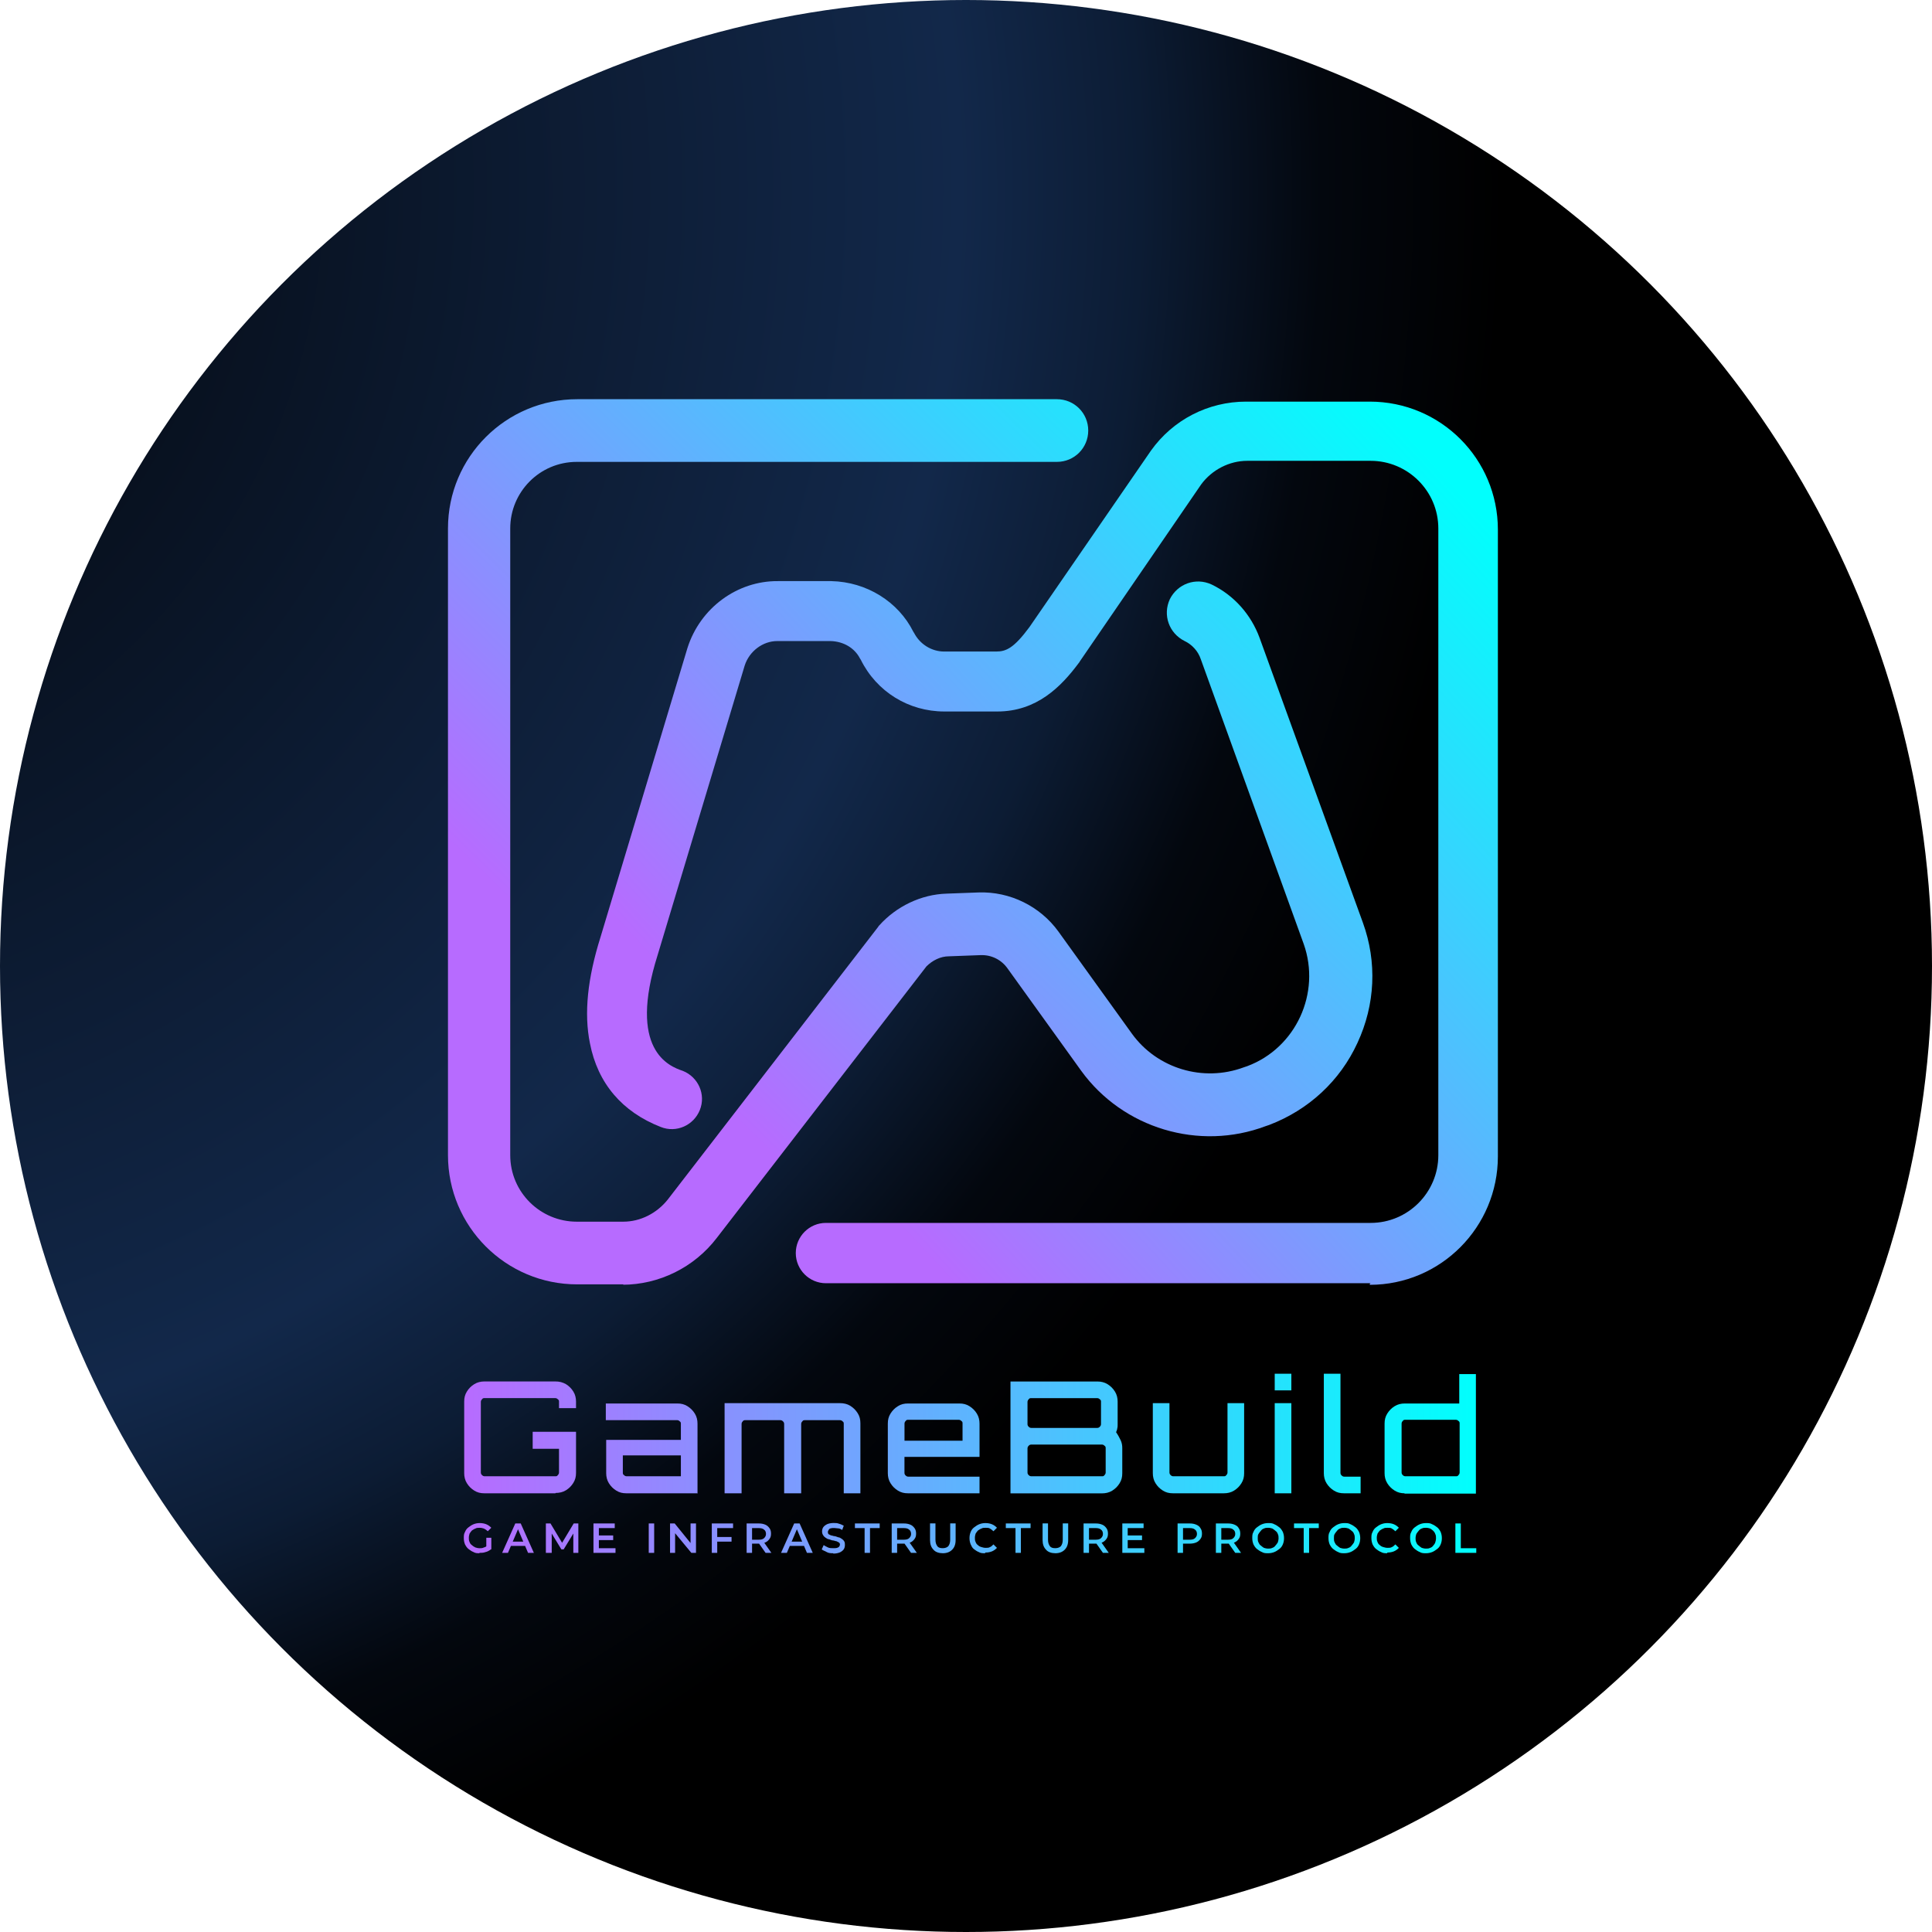 <?xml version="1.0" encoding="UTF-8"?>
<svg id="Layer_2" xmlns="http://www.w3.org/2000/svg" xmlns:xlink="http://www.w3.org/1999/xlink" viewBox="0 0 508.6 508.6">
  <defs>
    <style>
      .cls-1 {
        fill: url(#linear-gradient-2);
      }

      .cls-2 {
        fill: url(#linear-gradient-4);
      }

      .cls-3 {
        fill: url(#radial-gradient);
      }

      .cls-4 {
        fill: url(#linear-gradient-3);
      }

      .cls-5 {
        fill: url(#linear-gradient);
      }
    </style>
    <radialGradient id="radial-gradient" cx="3229.14" cy="-3562.23" fx="3229.14" fy="-3562.23" r="477.94" gradientTransform="translate(3480.25 -3179.04) rotate(90) scale(1 -1)" gradientUnits="userSpaceOnUse">
      <stop offset="0" stop-color="#010102"/>
      <stop offset=".7" stop-color="#12284a"/>
      <stop offset=".8" stop-color="#0c1c34"/>
      <stop offset=".9" stop-color="#03070e"/>
      <stop offset="1" stop-color="#000"/>
    </radialGradient>
    <linearGradient id="linear-gradient" x1="220.26" y1="721.08" x2="396.35" y2="557.83" gradientTransform="translate(0 -415.99)" gradientUnits="userSpaceOnUse">
      <stop offset="0" stop-color="#b76bff"/>
      <stop offset="1" stop-color="#01fffd"/>
    </linearGradient>
    <linearGradient id="linear-gradient-2" x1="169.76" y1="687.69" x2="339.22" y2="512.83" xlink:href="#linear-gradient"/>
    <linearGradient id="linear-gradient-3" x1="122.11" y1="-3170.29" x2="388.63" y2="-3170.29" gradientTransform="translate(0 -2765.32) scale(1 -1)" xlink:href="#linear-gradient"/>
    <linearGradient id="linear-gradient-4" x1="122.21" y1="-3142.74" x2="388.53" y2="-3142.74" gradientTransform="translate(0 -2765.32) scale(1 -1)" xlink:href="#linear-gradient"/>
  </defs>
  <g id="logo">
    <g>
      <circle class="cls-3" cx="254.3" cy="254.3" r="254.3"/>
      <path class="cls-5" d="M360.82,337.81h-143.39c-4.38,0-7.94-3.56-7.94-7.94s3.56-7.94,7.94-7.94h143.39c9.88,0,17.82-8.05,17.82-17.82v-164.98c0-9.88-8.05-17.82-17.82-17.82h-32.49c-4.68,0-9.27,2.34-12.12,6.21l-31.98,46.64c0,.1-.1.2-.2.31-4.68,6.31-11.1,12.83-21.49,12.83h-13.95c-9.37,0-17.82-5.19-22-13.65l-.2-.31c-1.43-2.75-4.28-4.48-7.74-4.58h-14.05c-3.77,0-7.33,2.65-8.55,6.42l-22.91,76.18h0c-7.94,25.05,2.95,29.33,6.62,30.55,4.07,1.63,6.11,6.21,4.48,10.29-1.63,4.07-6.21,6.11-10.29,4.48-10.18-3.97-16.6-11.51-18.64-22-1.63-7.94-.61-17.21,2.75-27.9l22.91-76.18h0c3.36-10.59,13.14-17.72,23.83-17.62h14.05c9.27.2,17.62,5.4,21.59,13.34l.2.31c1.53,2.95,4.58,4.89,7.94,4.89h13.65c2.65,0,4.68-.92,8.76-6.42l31.98-46.44h0c5.8-8.15,15.07-12.93,25.05-12.93h32.59c18.64,0,33.71,15.07,33.71,33.71v164.98c0,18.64-15.07,33.81-33.71,33.81v-.31l.2-.1Z"/>
      <path class="cls-1" d="M164.17,338.11h-12.22c-18.84,0-34.02-15.28-34.02-34.02v-164.98c0-18.84,15.28-34.02,34.02-34.02h126.28c4.58,0,8.25,3.67,8.25,8.25s-3.67,8.25-8.25,8.25h-126.39c-9.78,0-17.52,7.94-17.52,17.52v164.98c0,9.78,7.94,17.52,17.52,17.52h12.22c4.58,0,8.86-2.24,11.71-5.8h0l55.4-71.8c.1-.2.2-.31.31-.41,4.48-4.99,11-8.15,17.72-8.35l8.35-.31c8.35-.31,16.29,3.67,21.08,10.29l19.35,26.89c6.62,9.17,18.74,12.83,29.43,8.86l.92-.31c12.83-4.79,19.45-19.25,14.87-32.18l-27.09-74.96c-.71-2.14-2.34-3.87-4.28-4.79-4.07-2.04-5.8-6.82-3.87-11,2.04-4.07,6.82-5.8,11-3.87,5.91,2.85,10.39,7.94,12.63,14.05l27.19,74.96c3.77,10.39,3.26,21.59-1.43,31.67-4.58,9.98-12.83,17.62-23.22,21.59l-.92.31c-17.52,6.62-37.58.61-48.58-14.56l-19.35-26.89c-1.63-2.34-4.28-3.67-7.13-3.56l-8.35.31c-2.24,0-4.38,1.12-5.91,2.65l-55.2,71.49c-5.91,7.74-15.17,12.32-24.85,12.32h.2l.1-.1Z"/>
      <g>
        <path class="cls-4" d="M126.28,408.89h0c-.61,0-1.12,0-1.63-.31-.51-.2-.92-.51-1.32-.81s-.71-.81-.92-1.22c-.2-.51-.31-1.02-.31-1.63h0c0-.61,0-1.12.31-1.63.2-.51.51-.92.92-1.22s.81-.61,1.32-.81,1.02-.31,1.63-.31h0c.61,0,1.22.1,1.73.31s.92.51,1.32.92h0l-.92.92c-.31-.31-.61-.51-1.02-.71-.31-.1-.71-.2-1.12-.2h0c-.41,0-.81,0-1.12.2-.31.1-.61.31-.92.51-.2.2-.41.51-.61.81-.1.31-.2.71-.2,1.12h0c0,.41,0,.71.2,1.12.1.31.31.61.61.81.2.2.51.41.92.61.31.1.71.2,1.12.2h0c.41,0,.71,0,1.12-.2.41-.1.71-.31,1.02-.61h0l.81,1.12c-.41.31-.92.61-1.43.71-.51.2-1.12.2-1.63.2l.1.1ZM129.34,407.87l-1.32-.2v-2.85h1.32v3.06ZM133.62,408.79h-1.43l3.46-7.74h1.43l3.46,7.74h-1.53l-2.95-6.93h.61l-2.95,6.93h-.1ZM138.71,406.96h-4.89l.41-1.12h4.18l.41,1.12h-.1ZM145.02,408.79h-1.32v-7.74h1.22l3.36,5.6h-.61l3.36-5.6h1.22v7.74h-1.32v-5.6h.31l-2.85,4.68h-.61l-2.85-4.68h.31v5.6h-.2ZM157.55,405.43v-1.22h3.87v1.22h-3.87ZM157.65,402.27v5.3h4.38v1.22h-5.8v-7.74h5.6v1.22h-4.18ZM172.21,408.79h-1.43v-7.74h1.43v7.74ZM177.82,408.79h-1.43v-7.74h1.22l4.79,5.91h-.61v-5.91h1.43v7.74h-1.22l-4.89-5.91h.61v5.91h.1ZM188.71,405.84v-1.22h3.87v1.22h-3.87ZM188.81,402.27v6.52h-1.43v-7.74h5.6v1.22h-4.18ZM197.98,408.79h-1.43v-7.74h3.16c.71,0,1.22.1,1.73.31s.81.51,1.12.92c.31.41.41.92.41,1.43h0c0,.61-.1,1.02-.41,1.43s-.61.71-1.12.92-1.12.31-1.73.31h-2.34l.61-.61v3.06ZM203.07,408.79h-1.53l-1.94-2.75h1.53l1.94,2.75ZM197.98,401.56v4.48l-.61-.71h2.34c.61,0,1.12-.1,1.43-.41.31-.31.51-.61.51-1.12h0c0-.51-.2-.92-.51-1.12-.31-.31-.81-.41-1.43-.41h-2.34l.61-.71ZM207.04,408.79h-1.43l3.46-7.74h1.43l3.46,7.74h-1.53l-2.95-6.93h.61l-2.95,6.93h-.1ZM212.14,406.96h-4.89l.41-1.12h4.18l.41,1.12h-.1ZM219.37,408.89h0c-.61,0-1.22,0-1.73-.31s-1.02-.41-1.32-.71h0l.51-1.12c.31.2.71.41,1.12.61.41.2.92.2,1.43.2h0c.41,0,.71,0,1.02-.1s.41-.2.51-.31c.1-.2.2-.31.2-.51h0c0-.2,0-.41-.31-.61l-.61-.31c-.31,0-.61-.2-.92-.2s-.61-.2-1.02-.31c-.31,0-.61-.2-.92-.41s-.51-.41-.61-.61c-.2-.31-.31-.61-.31-1.02h0c0-.41.1-.81.31-1.12.2-.31.61-.61,1.02-.81.51-.2,1.02-.31,1.73-.31h0c.51,0,.92,0,1.43.2.41.1.81.31,1.22.51h0l-.41,1.12c-.31-.2-.71-.41-1.02-.41-.41,0-.71-.1-1.02-.1h0c-.41,0-.71,0-1.02.1-.2,0-.41.2-.51.41s-.2.31-.2.51h0c0,.2,0,.41.2.61l.61.31c.31,0,.61.2.92.2s.61.2,1.02.31c.31,0,.61.2.92.41s.51.41.61.61c.2.31.2.61.2,1.02h0c0,.41-.1.81-.31,1.12-.2.31-.61.61-1.02.81-.51.2-1.02.31-1.73.31v-.1ZM229.04,408.79h-1.43v-6.52h-2.55v-1.22h6.52v1.22h-2.55v6.52ZM236.17,408.79h-1.43v-7.74h3.16c.71,0,1.22.1,1.73.31s.81.51,1.12.92c.31.41.41.92.41,1.43h0c0,.61-.1,1.02-.41,1.43s-.61.71-1.12.92-1.12.31-1.73.31h-2.34l.61-.61v3.06ZM241.36,408.79h-1.53l-1.94-2.75h1.53l1.94,2.75ZM236.17,401.56v4.48l-.61-.71h2.34c.61,0,1.12-.1,1.43-.41.31-.31.51-.61.51-1.12h0c0-.51-.2-.92-.51-1.12-.31-.31-.81-.41-1.43-.41h-2.34l.61-.71ZM248.19,408.89h0c-1.02,0-1.94-.31-2.44-.92-.61-.61-.92-1.43-.92-2.55h0v-4.38h1.43v4.28c0,.81.2,1.32.51,1.73s.81.51,1.43.51h0c.61,0,1.12-.2,1.43-.51.31-.41.51-.92.51-1.73h0v-4.28h1.43v4.38c0,1.12-.31,1.94-.92,2.55s-1.43.92-2.44.92ZM259.29,408.89h0c-.61,0-1.12,0-1.63-.31-.51-.2-.92-.51-1.32-.81s-.61-.81-.81-1.22c-.2-.51-.31-1.02-.31-1.63h0c0-.61.1-1.12.31-1.63.2-.51.51-.92.92-1.22s.81-.61,1.32-.81,1.02-.31,1.63-.31h0c.61,0,1.22.1,1.73.31s.92.51,1.32.92h0l-.92.92c-.31-.31-.61-.51-.92-.71s-.71-.2-1.12-.2h0c-.41,0-.81,0-1.12.2-.31.1-.61.31-.92.51-.2.2-.41.51-.61.81-.1.31-.2.71-.2,1.12h0c0,.41,0,.71.2,1.12.1.31.31.61.61.81.2.2.51.41.92.51.31.1.71.2,1.12.2h0c.41,0,.81,0,1.12-.2.31-.1.61-.41.92-.71h0l.92.92c-.41.41-.81.71-1.32.92s-1.12.31-1.73.31l-.1.2ZM268.76,408.79h-1.43v-6.52h-2.55v-1.22h6.52v1.22h-2.55v6.52ZM277.82,408.89h0c-1.02,0-1.94-.31-2.44-.92-.61-.61-.92-1.43-.92-2.55h0v-4.38h1.43v4.28c0,.81.2,1.32.51,1.73s.81.51,1.43.51h0c.61,0,1.12-.2,1.43-.51.31-.41.51-.92.51-1.73h0v-4.28h1.43v4.38c0,1.12-.31,1.94-.92,2.55s-1.43.92-2.44.92ZM286.68,408.79h-1.43v-7.74h3.16c.71,0,1.22.1,1.73.31s.81.51,1.12.92c.31.41.41.92.41,1.43h0c0,.61-.1,1.02-.41,1.43s-.61.71-1.12.92-1.12.31-1.73.31h-2.34l.61-.61v3.06ZM291.88,408.79h-1.53l-1.94-2.75h1.53l1.94,2.75ZM286.68,401.56v4.48l-.61-.71h2.34c.61,0,1.12-.1,1.43-.41.31-.31.51-.61.51-1.12h0c0-.51-.2-.92-.51-1.12-.31-.31-.81-.41-1.43-.41h-2.34l.61-.71ZM296.77,405.43v-1.22h3.87v1.22h-3.87ZM296.87,402.27v5.3h4.38v1.22h-5.8v-7.74h5.6v1.22h-4.18ZM311.43,408.79h-1.43v-7.74h3.16c.71,0,1.22.1,1.73.31s.92.51,1.12.92c.31.41.41.92.41,1.43h0c0,.61-.1,1.02-.41,1.43s-.61.71-1.12.92-1.12.31-1.73.31h-2.34l.61-.71v3.16ZM311.43,401.56v4.48l-.61-.71h2.34c.61,0,1.12-.1,1.43-.41.31-.31.51-.61.51-1.12h0c0-.51-.2-.92-.51-1.12-.31-.31-.81-.41-1.43-.41h-2.34l.61-.71ZM321.51,408.79h-1.43v-7.74h3.16c.71,0,1.22.1,1.73.31s.92.51,1.12.92c.31.41.41.92.41,1.43h0c0,.61-.1,1.02-.41,1.43s-.61.71-1.12.92-1.12.31-1.73.31h-2.34l.61-.61v3.06ZM326.71,408.79h-1.53l-1.94-2.75h1.53l1.94,2.75ZM321.51,401.56v4.48l-.61-.71h2.34c.61,0,1.12-.1,1.43-.41.31-.31.51-.61.51-1.12h0c0-.51-.2-.92-.51-1.12-.31-.31-.81-.41-1.43-.41h-2.34l.61-.71ZM333.84,408.89h0c-.61,0-1.12,0-1.63-.31-.51-.2-.92-.51-1.32-.81s-.71-.81-.92-1.22c-.2-.51-.31-1.02-.31-1.63h0c0-.61,0-1.12.31-1.63.2-.51.51-.92.92-1.22s.81-.61,1.32-.81,1.02-.31,1.63-.31h0c.61,0,1.12,0,1.63.31.51.2.92.51,1.32.81s.71.81.92,1.22c.2.51.31,1.02.31,1.63h0c0,.61-.1,1.12-.31,1.63s-.51.92-.92,1.22-.81.61-1.32.81-1.02.31-1.63.31ZM333.84,407.67h0c.41,0,.71,0,1.12-.2.31-.1.61-.31.81-.61.2-.2.41-.51.61-.81.1-.31.2-.71.2-1.12h0c0-.41,0-.71-.2-1.12-.1-.31-.31-.61-.61-.81-.2-.2-.51-.41-.81-.61-.31-.1-.71-.2-1.12-.2h0c-.41,0-.71,0-1.12.2-.31.1-.61.31-.81.61-.2.2-.41.51-.61.81s-.2.71-.2,1.12h0c0,.41,0,.71.2,1.12s.31.61.61.81c.2.2.51.41.81.61.31.1.71.2,1.12.2ZM344.63,408.79h-1.43v-6.52h-2.55v-1.22h6.52v1.22h-2.55v6.52ZM353.9,408.89h0c-.61,0-1.12,0-1.63-.31-.51-.2-.92-.51-1.32-.81s-.71-.81-.92-1.22c-.2-.51-.31-1.02-.31-1.63h0c0-.61,0-1.12.31-1.63.2-.51.51-.92.92-1.22s.81-.61,1.32-.81,1.02-.31,1.63-.31h0c.61,0,1.12,0,1.63.31.51.2.92.51,1.32.81s.71.81.92,1.22c.2.51.31,1.02.31,1.63h0c0,.61-.1,1.12-.31,1.63s-.51.92-.92,1.22-.81.61-1.32.81-1.02.31-1.63.31ZM353.9,407.67h0c.41,0,.71,0,1.12-.2.31-.1.61-.31.81-.61.2-.2.41-.51.61-.81.1-.31.2-.71.2-1.12h0c0-.41,0-.71-.2-1.12-.1-.31-.31-.61-.61-.81-.2-.2-.51-.41-.81-.61-.31-.1-.71-.2-1.12-.2h0c-.41,0-.71,0-1.12.2-.31.1-.61.31-.81.61-.2.2-.41.51-.61.81s-.2.71-.2,1.12h0c0,.41,0,.71.2,1.12s.31.61.61.81c.2.2.51.41.81.61.31.1.71.2,1.12.2ZM365.2,408.89h0c-.61,0-1.12,0-1.63-.31-.51-.2-.92-.51-1.32-.81s-.71-.81-.92-1.22c-.2-.51-.31-1.02-.31-1.63h0c0-.61,0-1.12.31-1.63.2-.51.51-.92.92-1.22s.81-.61,1.32-.81,1.02-.31,1.63-.31h0c.61,0,1.22.1,1.73.31s.92.51,1.32.92h0l-.92.92c-.31-.31-.61-.51-.92-.71s-.71-.2-1.12-.2h0c-.41,0-.81,0-1.12.2-.31.1-.61.31-.92.51-.2.2-.41.51-.61.81-.1.31-.2.71-.2,1.12h0c0,.41,0,.71.2,1.12.1.31.31.61.61.81.2.2.51.41.92.51.31.1.71.2,1.12.2h0c.41,0,.81,0,1.12-.2.31-.1.61-.41.92-.71h0l.92.92c-.41.41-.81.71-1.32.92s-1.12.31-1.73.31v.2ZM375.39,408.89h0c-.61,0-1.12,0-1.63-.31-.51-.2-.92-.51-1.32-.81s-.71-.81-.92-1.22c-.2-.51-.31-1.02-.31-1.63h0c0-.61,0-1.12.31-1.63.2-.51.51-.92.92-1.22s.81-.61,1.32-.81,1.02-.31,1.63-.31h0c.61,0,1.12,0,1.63.31.51.2.92.51,1.32.81s.71.81.92,1.22c.2.51.31,1.02.31,1.63h0c0,.61-.1,1.12-.31,1.63s-.51.92-.92,1.22-.81.61-1.32.81-1.02.31-1.63.31ZM375.39,407.67h0c.41,0,.71,0,1.12-.2.31-.1.61-.31.81-.61.2-.2.41-.51.51-.81s.2-.71.2-1.12h0c0-.41,0-.71-.2-1.12-.1-.31-.31-.61-.51-.81s-.51-.41-.81-.61c-.31-.1-.71-.2-1.12-.2h0c-.41,0-.71,0-1.12.2-.31.1-.61.31-.81.61-.2.2-.41.51-.61.81-.1.31-.2.71-.2,1.12h0c0,.41,0,.71.2,1.12.1.31.31.61.61.81.2.2.51.41.81.61.31.1.71.2,1.12.2ZM388.63,408.79h-5.5v-7.74h1.43v6.52h4.07v1.22h0Z"/>
        <path class="cls-2" d="M146.24,393.11h-18.74c-1.02,0-1.83-.2-2.65-.71-.81-.51-1.43-1.12-1.94-1.94-.51-.81-.71-1.73-.71-2.65h0v-18.84c0-1.02.2-1.83.71-2.65s1.12-1.43,1.94-1.94,1.73-.71,2.65-.71h18.74c1.02,0,1.83.2,2.75.71.81.51,1.43,1.12,1.94,1.94.51.81.71,1.73.71,2.65h0v1.73h-4.48v-1.63c0-.31,0-.51-.31-.71-.2-.2-.41-.31-.71-.31h-18.54c-.31,0-.51,0-.71.31-.2.2-.31.41-.31.71h0v18.54c0,.31.1.51.31.71.2.2.41.31.71.31h18.54c.31,0,.51,0,.71-.31.2-.2.31-.41.31-.71h0v-6.21h-6.93v-4.48h11.41v10.8c0,1.02-.2,1.83-.71,2.65s-1.12,1.43-1.94,1.94-1.73.71-2.75.71h0v.1ZM183.72,393.11h-18.84c-1.02,0-1.83-.2-2.65-.71-.81-.51-1.43-1.12-1.94-1.94-.51-.81-.71-1.73-.71-2.65h0v-8.76h19.66v-4.18c0-.31,0-.51-.31-.71-.2-.2-.41-.31-.71-.31h-18.74v-4.38h18.84c1.02,0,1.83.2,2.65.71.81.51,1.43,1.12,1.94,1.94.51.81.71,1.73.71,2.65h0v18.43l.1-.1ZM164.98,388.63h14.26v-5.5h-15.28v4.48c0,.31,0,.51.31.71.2.2.41.31.71.31ZM195.23,393.11h-4.48v-23.73h30.35c1.02,0,1.94.2,2.75.71.81.51,1.43,1.12,1.94,1.94.51.81.71,1.63.71,2.65h0v18.43h-4.38v-18.23c0-.31,0-.51-.31-.71-.2-.2-.41-.31-.71-.31h-9.17c-.31,0-.51,0-.71.31-.2.2-.31.41-.31.71h0v18.23h-4.48v-18.23c0-.31-.1-.51-.31-.71-.2-.2-.41-.31-.71-.31h-9.17c-.31,0-.51,0-.71.31-.2.2-.31.41-.31.71h0v18.23h0ZM239.02,393.11h0c-1.02,0-1.83-.2-2.65-.71-.81-.51-1.43-1.12-1.94-1.94-.51-.81-.71-1.73-.71-2.65h0v-13.04c0-1.02.2-1.83.71-2.65.51-.81,1.12-1.43,1.94-1.94.81-.51,1.63-.71,2.65-.71h13.54c1.02,0,1.83.2,2.65.71.81.51,1.43,1.12,1.94,1.94.51.81.71,1.73.71,2.65h0v8.76h-19.76v4.18c0,.31.1.51.31.71.2.2.41.31.71.31h18.74v4.38h-18.84ZM238.11,374.78v4.48h15.28v-4.48c0-.31,0-.51-.31-.71-.2-.2-.41-.31-.71-.31h-13.24c-.31,0-.51,0-.71.31-.2.2-.31.41-.31.71h0ZM266.01,393.11h0v-29.43h22.91c.92,0,1.83.2,2.65.71.81.51,1.43,1.12,1.94,1.94.51.81.71,1.73.71,2.65h0v6.01c0,.31,0,.71-.1,1.02,0,.31-.2.71-.31,1.02h0c.51.71.92,1.53,1.22,2.14.31.71.41,1.32.41,2.04h0v6.62c0,1.02-.2,1.83-.71,2.65s-1.12,1.43-1.94,1.94-1.73.71-2.75.71h-24.14.1ZM271.51,388.63h18.54c.31,0,.51,0,.71-.31.2-.2.31-.41.31-.71h0v-6.31c0-.31,0-.51-.31-.71-.2-.2-.41-.31-.71-.31h-18.54c-.31,0-.51.1-.71.31s-.31.41-.31.71h0v6.31c0,.31.1.51.31.71.2.2.41.31.71.31ZM271.51,375.9h17.31c.31,0,.51-.1.71-.31s.31-.41.31-.71h0v-5.8c0-.31,0-.51-.31-.71-.2-.2-.41-.31-.71-.31h-17.31c-.31,0-.51,0-.71.31-.2.2-.31.41-.31.71h0v5.8c0,.31.1.51.31.71.2.2.41.31.71.31ZM308.78,393.11h0c-1.02,0-1.83-.2-2.65-.71-.81-.51-1.43-1.12-1.94-1.94-.51-.81-.71-1.73-.71-2.65h0v-18.43h4.38v18.23c0,.31.1.51.31.71.2.2.41.31.71.31h13.24c.31,0,.51,0,.71-.31.2-.2.31-.41.31-.71h0v-18.23h4.38v18.43c0,1.02-.2,1.83-.71,2.65s-1.12,1.43-1.94,1.94-1.73.71-2.65.71h-13.54.1ZM339.95,393.11h-4.38v-23.73h4.38v23.73ZM339.95,366.02h-4.38v-4.38h4.38v4.38ZM353.8,393.11h0c-1.02,0-1.83-.2-2.65-.71-.81-.51-1.43-1.12-1.94-1.94-.51-.81-.71-1.73-.71-2.65h0v-26.17h4.38v26.07c0,.31.1.51.31.71.2.2.41.31.71.31h4.28v4.38h-4.38ZM369.79,393.11h0c-1.02,0-1.83-.2-2.65-.71-.81-.51-1.43-1.12-1.94-1.94-.51-.81-.71-1.73-.71-2.65h0v-13.04c0-1.02.2-1.83.71-2.65.51-.81,1.12-1.43,1.94-1.94.81-.51,1.73-.71,2.65-.71h14.36v-7.74h4.38v31.47h-18.84l.1-.1ZM369.99,388.63h13.24c.31,0,.51,0,.71-.31.2-.2.31-.41.31-.71h0v-12.83c0-.31,0-.51-.31-.71-.2-.2-.41-.31-.71-.31h-13.24c-.31,0-.51,0-.71.31-.2.2-.31.41-.31.71h0v12.83c0,.31.1.51.31.71.2.2.41.31.71.31Z"/>
      </g>
    </g>
  </g>
</svg>